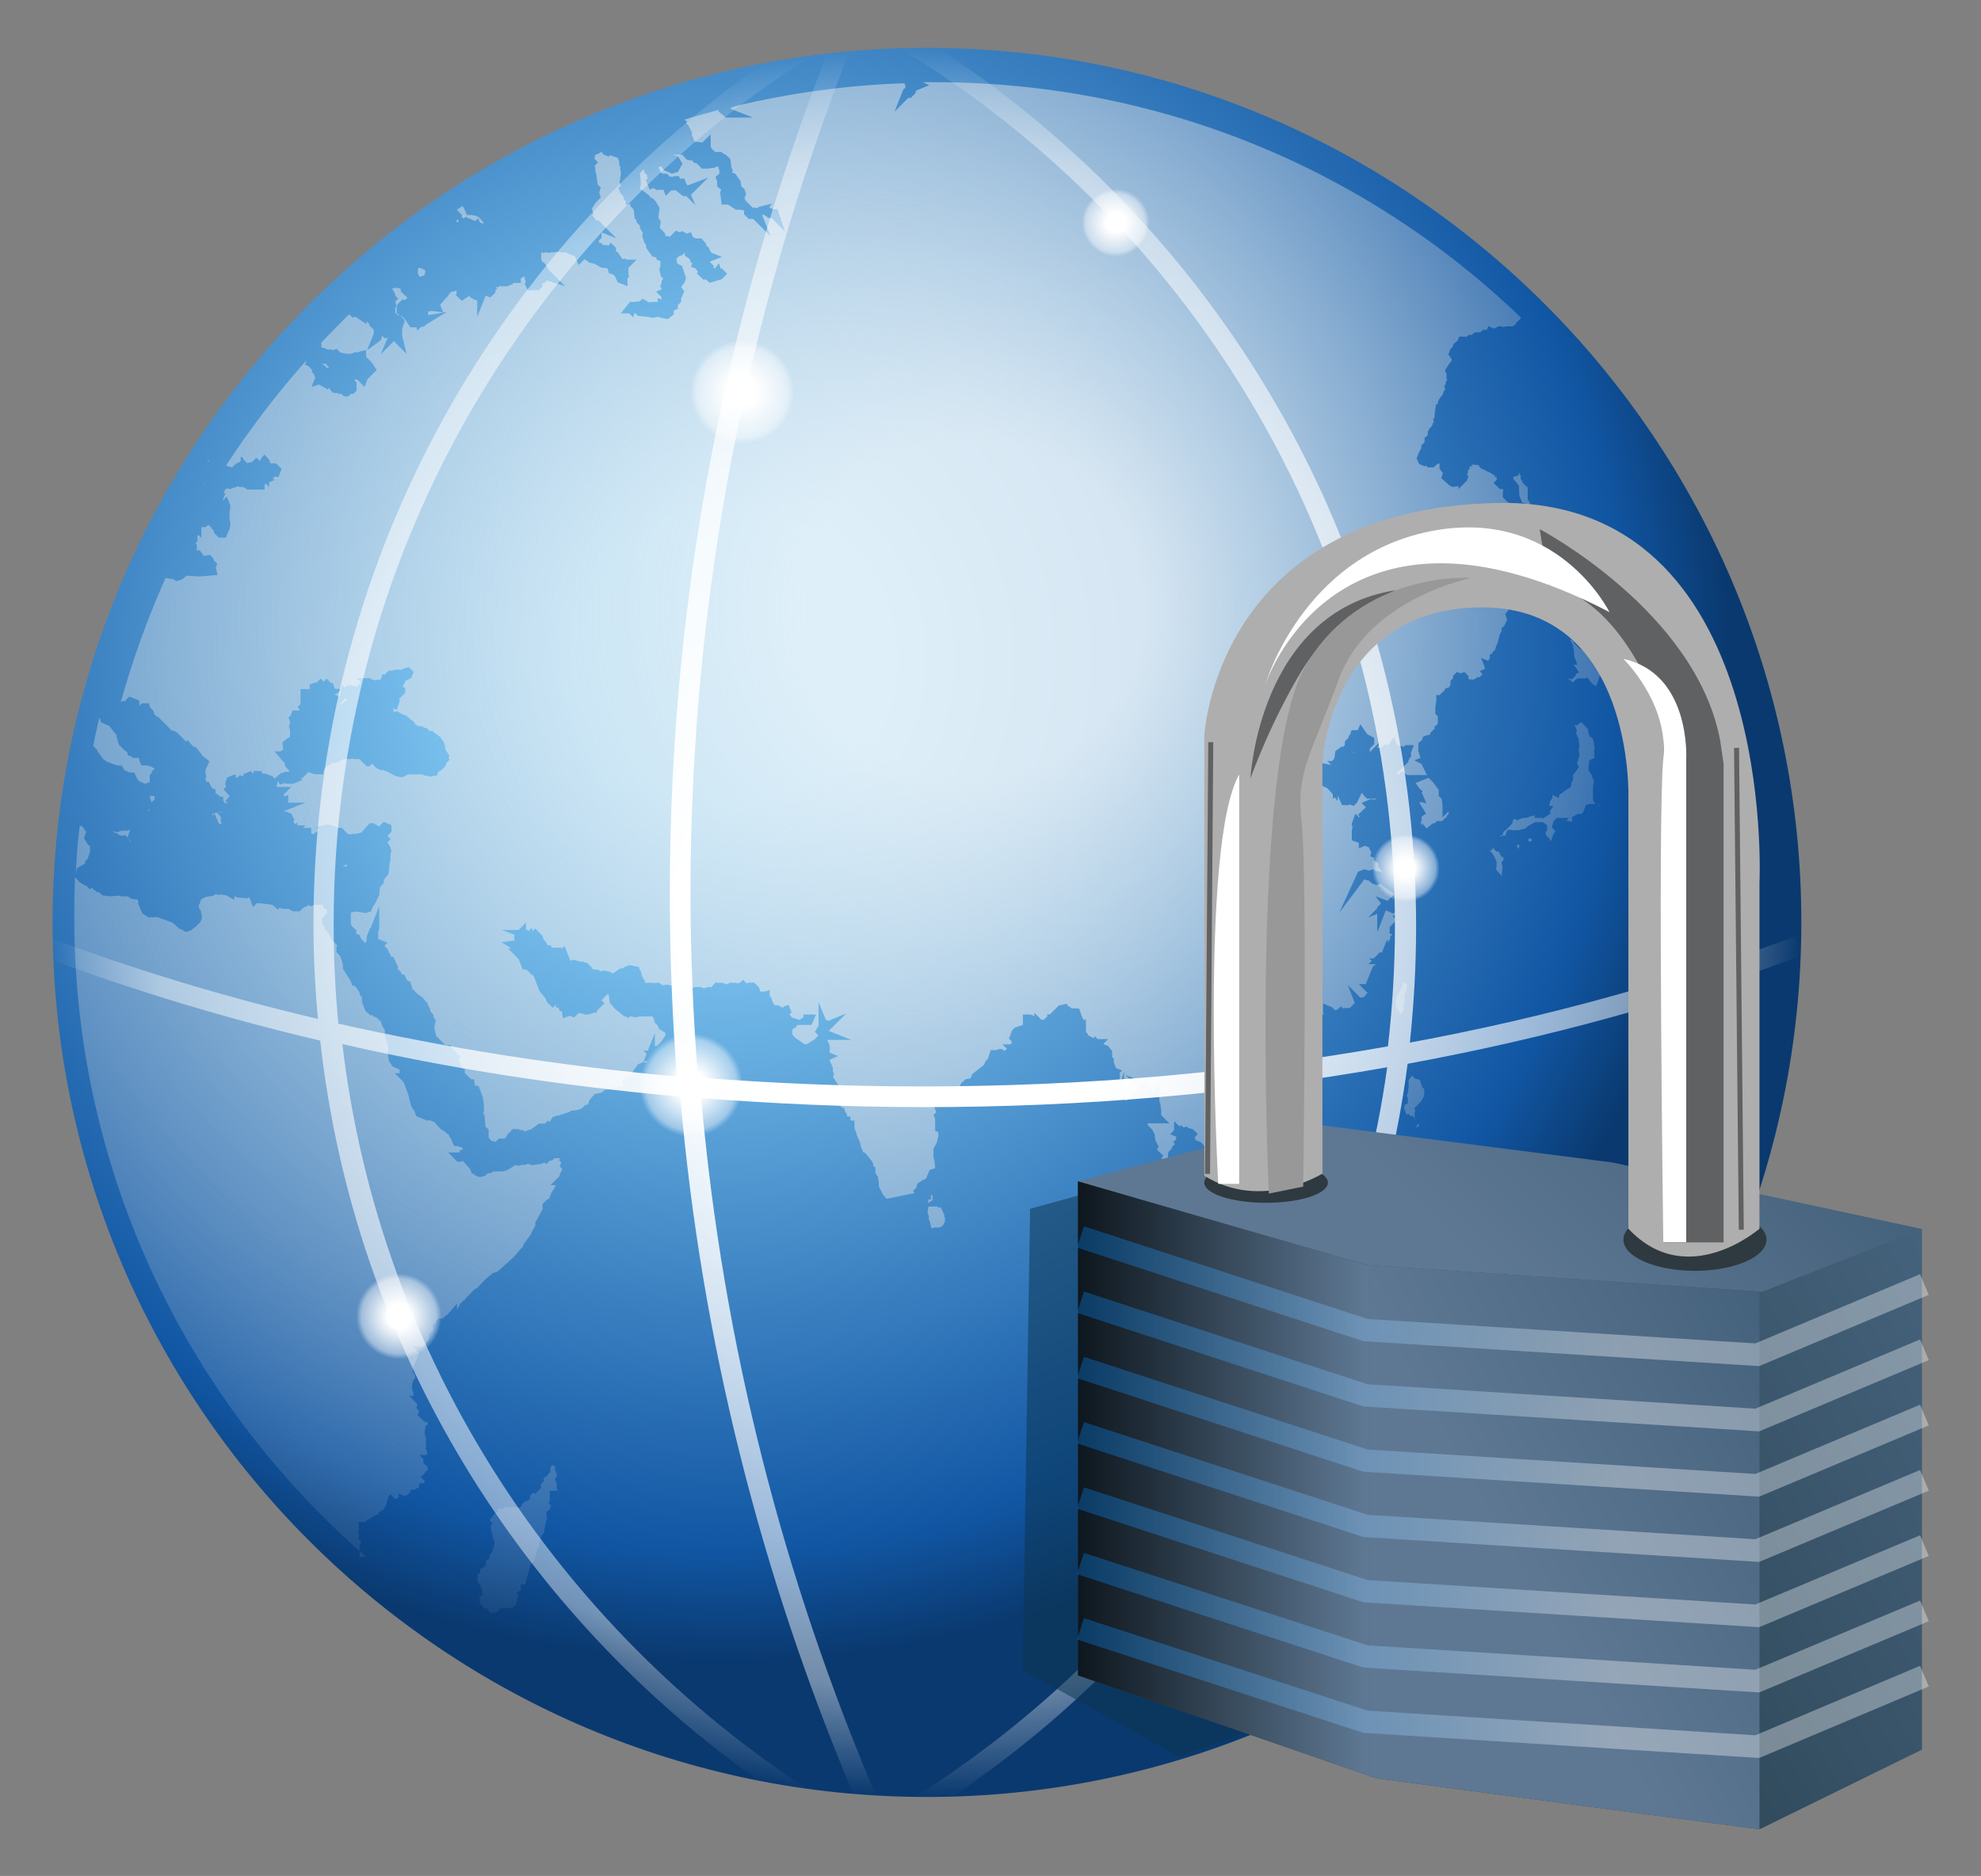<?xml version="1.0" encoding="utf-8"?>
<!-- Generator: Adobe Illustrator 21.0.0, SVG Export Plug-In . SVG Version: 6.00 Build 0)  -->
<svg version="1.1" id="图层_1" xmlns="http://www.w3.org/2000/svg" xmlns:xlink="http://www.w3.org/1999/xlink" x="0px" y="0px"
	 viewBox="0 0 795 753" style="enable-background:new 0 0 795 753;" xml:space="preserve">
<rect x="0" y="0" width="795" height="753" fill="#808080" stroke="none"/>
<style type="text/css">
	.st0{fill:url(#body_2_);}
	.st1{fill:url(#地面_2_);}
	.st2{fill:url(#光线_2_);}
	.st3{fill:url(#SVGID_1_);}
	.st4{fill:url(#SVGID_2_);}
	.st5{fill:url(#SVGID_3_);}
	.st6{fill:url(#SVGID_4_);}
	.st7{fill:url(#SVGID_5_);}
	.st8{fill:url(#SVGID_6_);}
	.st9{opacity:0.53;fill:#0C3551;enable-background:new    ;}
	.st10{fill:url(#SVGID_7_);}
	.st11{fill:url(#SVGID_8_);}
	.st12{fill:url(#SVGID_9_);}
	.st13{fill:url(#SVGID_10_);}
	.st14{fill:#2E3940;}
	.st15{fill:#AFAEAE;}
	.st16{fill:#FFFFFF;}
	.st17{fill:#606162;}
	.st18{fill:none;stroke:#606162;stroke-width:2;stroke-miterlimit:10;}
	.st19{fill:#989898;}
	.st20{opacity:0.35;fill:none;stroke:url(#SVGID_11_);stroke-width:9;stroke-miterlimit:10;enable-background:new    ;}
	.st21{opacity:0.35;fill:none;stroke:url(#SVGID_12_);stroke-width:9;stroke-miterlimit:10;enable-background:new    ;}
	.st22{opacity:0.35;fill:none;stroke:url(#SVGID_13_);stroke-width:9;stroke-miterlimit:10;enable-background:new    ;}
	.st23{opacity:0.35;fill:none;stroke:url(#SVGID_14_);stroke-width:9;stroke-miterlimit:10;enable-background:new    ;}
	.st24{opacity:0.35;fill:none;stroke:url(#SVGID_15_);stroke-width:9;stroke-miterlimit:10;enable-background:new    ;}
	.st25{opacity:0.35;fill:none;stroke:url(#SVGID_16_);stroke-width:9;stroke-miterlimit:10;enable-background:new    ;}
	.st26{opacity:0.35;fill:none;stroke:url(#SVGID_17_);stroke-width:9;stroke-miterlimit:10;enable-background:new    ;}
</style>
<g>
	<g id="地球_1_">
		
			<radialGradient id="body_2_" cx="291.449" cy="-4737.601" r="402.28" gradientTransform="matrix(1 0 0 -1 0 -4473.045)" gradientUnits="userSpaceOnUse">
			<stop  offset="0.146" style="stop-color:#91D9FF"/>
			<stop  offset="0.889" style="stop-color:#1156A3"/>
			<stop  offset="1" style="stop-color:#0A396F"/>
		</radialGradient>
		<path id="body_1_" class="st0" d="M372,721.3c-193.4,0-350.9-157.4-350.9-350.9S178.4,19.2,372,19.2s350.9,157.6,350.9,351
			S565.6,721.3,372,721.3z"/>
		
			<radialGradient id="地面_2_" cx="263.447" cy="-4716.254" r="436.356" fx="415.598" fy="-4717.459" gradientTransform="matrix(1 0 0 -1 0 -4473.045)" gradientUnits="userSpaceOnUse">
			<stop  offset="0.155" style="stop-color:#F3F5F7;stop-opacity:0.8"/>
			<stop  offset="0.738" style="stop-color:#D5D9DF;stop-opacity:0.3"/>
			<stop  offset="1" style="stop-color:#D4D8DE;stop-opacity:0"/>
		</radialGradient>
		<path id="地面_1_" class="st1" d="M197.3,647.6H197l-1.2-1.2l0,0l-0.6-1l-1,0.3v-0.1l-0.6-1l-0.7-0.7v-0.1l-0.4-0.6v-2.5l1-0.4
			v-2.7l-0.6-0.1l0.3-0.7l-1.6-1.9v-1.8l0,0v-0.3v-0.6l1.2-1.2l-0.1-1.2l1-0.3l1.3-1.3v-1.8l0.7-0.4h0.4l0.6-2.2l0.7-0.6l1-3
			l-0.1-0.6l0.1-0.4v-0.7l-0.6-1.3v-0.3l-0.7-2.8v-1.5l-0.3-0.3l1-0.6l-1.3-1.5l1.6-2.1L198,608l1.8-1.5l-0.4-0.7h0.7l1-0.6l0.4,0.7
			l1-1h3.1v-0.1l0.1,0.1l0.3-0.4l0.6,0.6h2.1l1.5-2.1l0,0l2.2-1l0.4-1.6v-0.1l1.3-1.3l0.6,0.7l2.4-2.4v-1.6l1.3-1.3L218,594l0.7-1.2
			v-0.1h0.6l1.6-2.1v-1.5l0.7-1V588l1.2,0.7v1.8l0.6,1v1.2l-0.7,0.7l0.7,2.2v2.1l1,1.2l-0.1,0.1l-0.4-0.6h-3.3v4.2l-0.6,0.6l1.2,1.2
			l-0.4,0.6v0.6l-1.5,1.3v2.4l0.4,0.4l-0.3,0.4l-0.3,0.7l-0.4,1.9l-0.4,2.4l-1,1.6l-0.3,1l-0.6,1.8v1.3l-0.7,1l-1.3,4.5l-1.5,1.8
			l-0.6,2.2l-0.1,0.7l-0.6,1.6l-0.7,3.1l-0.1,0.3H209v2.2l-1.9,1.2l1.2,1.2l-0.7,0.4v1.2l-0.4,1.2l-0.4,1l-0.7,0.7l-0.6,0.3l-1-0.1
			l-3.9,0.3l-0.7,1.3l-0.6,0.3H198L197.3,647.6L197.3,647.6z M146.9,624.9C72.5,560.2,29.8,467,29.8,368.3c0-5.4,0.1-10.9,0.3-16.3
			l1.6,1.9l2.5,1.6l0.3-0.1l1.6,1.6l0.7-0.7l0.3,0.3l1.8,1.5h0.6l0.4,0.1l1.2,1.2l3.4,0.4l3.1-0.3l1.2,0.3h2.4l1.6,1l2.4,0.3
			l0.3,0.6v1.2l1.6,3.7l2.4,1.6h3l0.1-0.1l0.7,0.1l3.4,1.2l1.9,0.7l1.2,0.7l1.9,1.8l3.1,1.5l1.9-0.7l1.9-1.5l1.9-1.9l0.6-1.8
			l-0.6-2.8l-0.7-1l0.1-1.5l0.3-0.3l0.4-1.3l0.6-0.6l1.5-0.7l2.8-0.4l1-0.7l1.5,0.4l0.3-0.3l1.6,0.3h0.7l3.4,1.9v-1.3h0.6l0.3,0.3
			l4.2,0.4l0.7-0.3h0.1l0.4,0.4l1.2,3.4l1.6-1.6l1.2,0.1l3.9,0.4l1.2,0.3l2.1,1.8l0.7-0.7l1.3,0.4h2.4l1.6,1h2.8l1.6-1.6l1.3-0.4
			l0.6-0.6h0.1l0.6,0.6l1.8-0.6h3.1l0.4,1.2l1,0.4l0.7,1.9l-0.3-0.3l-1.9,2.2v2.1l1,1.3v1l2.1,2.5l0.4,1.2l2.5,2.8v0.1l-0.3,0.6v1.9
			l1.6,1.8v0.6l0.4,0.4l0.3,1.5l0.3,0.7v1.8l3.1,4.8l0.6,1.8l1.3,0.4l1.5,2.1l0.4,1.5l0.7,0.7v1l0.3,0.3l-0.4,0.4l1.6,4l1.9,1.6h1
			l0.1,0.4l1.5,0.6l1.5,1.5l0.3,0.1v1l0.4,0.4v0.4l0.4,0.4v0.4l0.6,0.6l0.1,0.4l-0.1,0.1v1.9l1.2,3.7l0.3,1.5l-0.3,1.8l0.4,3
			l1.5,2.4l1.5,0.6l1.3,0.6v1.5h-1.9l3.6,3.6l1.8,4.9l1.3,5.1h0.4v0.6l0.6,0.6l0.3,0.6l0.6,1.8l3.9,1.6v-0.1l0.4,0.4l0.4-0.4
			l0.4,0.4l0.4-0.4l0.4,0.4l1.3,0.4l0.1,0.1l1.6,1.8l1.3,1.3l1,0.4l1.3,1.3h0.4l0.6,1.3l0.4,0.4l0,0l1.3,3.1h1.3l1.8,0.6l0.3,0.3
			l0.1,0.4l-0.3,0.3h-0.7l-0.4,1h-4.5l3.7,3.7h1.5l0.7-0.3l3,3.3l0.6,1.8h0.7l0.7,0.7l1.9,0.7l2.1-0.6l0.6-0.6l0.6-0.4h1l1.2-0.7
			l0,0h3l0.1-0.1l0.6,0.1l1.9-0.6l3-1.9l0.3-0.1l1,0.4l1.3-0.4h1.2l1.3-0.4h0.6l0.4,0.4h1.2l3.1-0.4l1.3-0.6h0.1l0.7,0.7l1.3-1.3
			l1.3-0.4l0.7-0.7h2.4l-0.7,0.7l1,1l-0.6,1.6l1,1v0.1l-1.2,2.5h0.4l-3.9,3.9h1.9v0.6l-1.5,2.4l-1,2.4l-0.3,0.3h-0.4l-1.9,1.9v1.5
			l0.1,0.4l-3,5.5v1.3l-1.6,2.8v0.4l-3.1,4.2l-0.3,1l-1,1l-2.5,3l-5.1,4.6l-1.9,1.6l-1.6,0.4l-1.5,1.3l-1.6,1.3l-3.1,3.4l-1,0.4
			l-3,3.1l-0.6,0.6l-0.3,0.6L186,522l-1.5,1.5l-0.4,1.2l-0.7,1v-2.4l-4,4.6h-0.3l-1.3,1.3l-0.4,0.1l-1.2-0.1h-0.1l-1.3,1.3v0.4l-1,1
			v2.1l-1.6,1.6v1.3l-0.7,1.3l-1.3,2.2l-0.1,0.1h-4.5l2.5,2.5l0,0l-1.2,3.6l-1.2,2.1v2.2l0.7,0.6l0.3,1.6l-0.7,0.7l-0.6,1.6v2.8
			l0.7,0.7l-0.4,0.4l0.4,1h-1.9l3,3l0.3,0.7l-0.4,1.2l1,1l0.1,0.3l-0.6,1.5l2.5,2.5l1.3,0.4l0.3,0.3v0.4l0,0l-1.2,1.2l0.4,0.4
			l-0.4,0.4v1.6l-0.1,0.1l0.6,2.5v0.1l-0.1,0.1v2.5l0.3,0.3l-0.4,0.4l0.6,1.8l-0.1,1h-3l1.6,1.6v1.6l1.3,1.3h0.3l0.1,0.4l0.1,1
			l-1.3,1.3l0.1,0.1l-1.6,1.6l1.6,1.6l-0.3,0.4v0.4l-0.1,0.1h-1.9v1.6l-2.1,1h-1.2l-0.6,1.5l-1.8,1l-2.5-1v1.6l-0.3,0.1l-1,0.6
			l-2.2-2.2v1.2l-0.3-1l-1.6,5.1l-0.3,0.3l-0.3,0.7l-2.1,1.2v0.6l-0.3,0.3H151l-4.2,2.5l0.1,0.4h-0.4l-0.1,0.1l-0.3-0.1h-2.2v2.8
			l0.3,0.3l-0.6,0.7l0.6,1.5l-0.4,1.3l1.2,1.6l-0.7,0.7v5.1L146.9,624.9L146.9,624.9z M492.4,550.7h-1.8l-3-3h-1.2V547l-2.8-1.5
			l-1.5-1.9l-0.4-0.1v-1l-1.5-0.7v-1l-2.1-0.3l-0.3-1l-1.9-2.2l-1.3-0.7l-0.3-0.4l0.4-1.6l-2.1-3.3l-0.4-2.5l-1.2-1.2l-0.4-1.2v-1.6
			l-2.4-1.5l-0.7-0.1v-0.3l-1-2.8v-0.3l-0.3-1.8l-0.3-0.1v-2.1h-1.8l-0.3-0.1l-1.3-2.1h-1.2l-0.1-0.6l-0.1-0.1v-2.8h-1.6l-1-0.6
			l-1.5-2.8l-3-2.1l-0.6,0.4l-1.3-1.8h-0.6l-1.6-2.1l-1-0.3l-0.7-1.5V499h0.1l2.1,1.8l1.8,0.6l1.6-0.4h0.3l0.6,0.6l1.8-0.6h0.1h0.1
			l0.7,1.6h0.3l0.3,1.3l0.7,0.1v0.3v2.5h2.4l1.3,1.3h1.2l1.8,1.5l1,1.3h0.7v1.3l2.2,3.7h-1l5.7,2.2v0.3l2.1,1.5l0.7-0.4l1.3,1.3v1.3
			l2.2,2.5l0.4-0.1l-2.2,2.2h4.9l-5.4,7.2l6.3-3.7v0.3l2.4,2.4h1.2v1.3l1.6-0.6v0.1l0.1,0.6l-0.1,0.6l1.8,0.4l-1.3,0.3l0.6,0.7v1.8
			l2.8,1l0.7-0.3l0,0l0.6,0.6l0.6,0.7l0.7,0.7l-0.3,0.1l-0.4,3.6l0.3,0.3l-0.7,1.6l0.6,1.6l-0.4,2.1l-2.2-0.4l-0.4,1.5L492.4,550.7z
			 M564,549.2l0.7-1V547l0.4-0.4h0.4v0.3l-0.1,0.7l-0.7,0.7v1.9h-0.6l-0.1,0.1L564,549.2L564,549.2z M574.8,544l-2.1-1l-0.6-0.6
			l0.6-0.4v-2.4l-1-1.6l-1.5-1.5l-2.8,1l-0.4,0.7l-1.5,1v1.8l0.6,1.2l0.3,0.6l-1.3,2.8l-1-1.9v-2.4h-3v-0.1h0.1V540v-0.1l1.6-0.7
			v-1.6l0.4-0.4V536l0.3-0.4l-0.1-1.6l0.7-1.2l-0.4-1.2l0.4-0.1l0.6-1l0.1-0.1v0.1l1.3,1.8l1.6,1.6l1,0.3l1.8,0.6v1.3l1.3,1l0.4,1
			l1.2,1.2l0.6,1.8l-1.2,1.6h1l0.7,2.5l0.6,0.1v0.6h0.6v0.1l-1,0.1l-0.4,0.4v-2.4L574.8,544L574.8,544z M541.1,542.8l-1.5-1.9h-0.4
			l-0.3-1l-1.3,0.4l-1.6-2.2l-0.4,1l-1.2,0.1l-0.4-0.6h-2.8l-0.3,1.2l-1,0.3l-0.6-0.4l-1,0.6v-1.6l-1.5-3.1l-1.6,2.4l-0.3-0.1
			l-1.3,0.7h-0.1l-0.4-0.4h-0.7l-0.4-1.6l-1.3,1v-3.1l-0.4-0.3l0.4-0.6v-2.2l-1-1l-1-1.3h0.1l8.5-8.5l-10,4.9H517l-1.3-1.3L515,523
			v-1l0.1-1v-1l0.4-0.6l1.2-1.9l0.7,1.2h2.1l1.8,1l4.2,0.7v-2.1l0.6-1.5v-1.2l1,0.4v-1.2l5.4,2.8l-3.4-5.2l3-0.7l1.8-1.2l1.3-1.9
			l0.1-0.4l1.3-1.5l2.2-2.2v-1.2l0.1-0.3l1.5-0.3v5.8l3.1-6l0.4-0.1l0.1-0.1l1-0.1l0.6-1.8l0,0l2.8-2.8v-1.3l0.4-1.2h0.7l0.1-0.7
			h0.6l0.6-0.4l1.2,1.8v2.2h1.3l0.3,0.1l1.3,1.6v2.8l-3-2.4v3h-0.6v1.3l-3.1,1.5l2.2,0.7l-0.3,0.3l1,1.9l-1.2,1.6l1.8,1.2l0.1,1
			l1.3,1.3l-3,2.1l1.9,1l0.7,3.6l-1.3,1.8l-0.6,0.1v2.5l-0.6,0.6v1.6l-1.5,1.2l0.1,0.7h-6l4.2,2.8l-0.6,0.6h-4l2.1,2.1l-5.1,5.1
			l4.8-1.9v3.4l-0.7,1.5l-1,0.6h-1l-1,0.3L541.1,542.8L541.1,542.8L541.1,542.8z M597.6,542L597.6,542v-0.3h0.6l0.3,0.1l0,0h-1
			L597.6,542L597.6,542z M572.5,532.3l0.4-1.3l0.3-0.3l0.7,0.6l1.3-0.3h0.7l0.7-0.4l-0.1,0.1l-0.7,0.6l-2.1,0.6l-0.4,0.4
			L572.5,532.3L572.5,532.3z M570.4,521.6l-0.3-0.1l1.3-1.3l0.6,1l0.3,0.1l-1.2,0.3H570.4z M484.1,517.8l-0.7-0.3l-1.5-0.3l-1-1
			l1.6-1.2h-2.8l-0.6-0.6l-1.6,0.6l-2.5-3.1l0.4-0.4l-1.2-2.5l-1.3-0.4l-0.7-1l-0.7-0.6l0.6-0.6l-1.6-1.6l0.1-0.1l0.6-2.5l-0.6-1.5
			l-0.3-1l-0.4-4l-1.3-2.1L468,493l-1.2-0.6v-2.1h-1l-0.3-0.6l-0.7-0.3l-1.8-2.1h-0.4l-0.3-1.3l-0.7-0.3V485l-0.4-0.4v-2.2l-1.9,0.7
			V483l0.1-0.1v-4.2h-0.6l0.4-0.4l-0.4-0.4l0,0l0,0l-0.1-0.1l0.7-2.1l0.3,1v0.6l0.7,1l-0.4,1.2l1.8,1.8l3.1-0.6v0.6l1.3,1.3l0.4,1
			h0.6l0,0v1.3l0.4,0.4l-1.9,0.7v3.3l2.5,0.7l3.1,3.1l1.2-1.2h1.5l0,0l0.1,0.4l0.6,1.8l0.6,0.3v1h3.1l0.1,0.1l3.4,3.4l0.7,1.3
			l0.1,0.6l-0.3,0.3v2.8l-0.4,0.4v2.4l0.4,0.4v1.2l-1.9,1.2l3,3l0,0l0.4,1.3l0.6,0.6v0.4l0.6,0.6l0.6,1.3v1l-1.5-1.5v2.2l-0.3,0.3
			L484.1,517.8z M472.3,514.8l0.3-1.3h0.1l1-1l0.1,2.2L472.3,514.8L472.3,514.8z M469.7,514.8l0.4-0.7l0.7,0.7H469.7z M556.8,498.3
			L556.8,498.3L556.8,498.3L556.8,498.3z M588.6,492.7h-1.3l0,0l-0.3-1v-0.3l3,1.9l-0.1,0.1L588.6,492.7z M373.8,493l-0.6-2.5
			l-0.6-1.6l0.3-0.4l-0.6-1.6v-1l0.3-1.6h3.7v0.4h1.3l0.1,0.3l1.2,2.5h0.1l-0.1,0.7l0.3,0.3v1.8v0.1l-0.7,1.3l-0.7,0.7l-0.7,0.3
			h-2.2l-0.6,0.3H373.8z M587.1,487.2l-0.4-0.6l-1.2-1.3l1.5-0.6v-0.1l3-1.5v-0.6l0.4,0.4l1.2-1.6l1.5,1.2v-3.4l0.7,0.7l-0.4,1.2
			l0.7,2.4h0.1v3l-2.4,0.4l-1.5,3l-0.4,2.1l1,0.6l-0.4,0.4L587.1,487.2z M595.8,487.2L595.8,487.2L595.8,487.2L595.8,487.2
			L595.8,487.2z M581.5,483h0.4l-0.3,0.4L581.5,483z M372.6,481.5h1v-1.8h0.6v0.1v1.8h0.3l-2.1,1.3L372.6,481.5L372.6,481.5z
			 M355.9,481.2l-0.7-0.6l-1-1.3l-1.5-3.1v-1.6l-0.4-2.2l-1-1.6v-2.4h-0.7v-0.1l-0.4-1.8l-1.5-1.9l-1.6-1.9h-0.4l-0.4-0.4l-0.4-1.3
			l-0.3-0.3l-0.3-1.5l-0.4-1.2l-1-2.2l-0.3-1.2l-0.7-1.8v-3h-1.3l-0.3-0.3v-1.3h-1.2l-0.3-0.6V447l-0.6-0.6l-0.4-1.6l-1.2-0.4
			l-0.6-1.3v-2.8l-1.8-3.9V436h1.5l-2.5-3.9l0.6-0.6l-0.6-1.8v-1.2l-1.3-3v-0.1l3.4-1.5l-3.6-1.5l0.3-0.6V420l-0.6-1.8l-0.3-0.3
			l-0.1-0.4h0.1l0.1-0.1h9.4l-9-3.6l7-7l-7.3,3l-0.4-0.4l-0.4,0.1l-3-7.2v9.4l-1.5,2.5l1.3,1.3v0.3l-1.2,1.2v0.1l-0.7,0.4l-2.5,1.6
			l-0.4,0.1l-0.7-0.1l-3.6-2.5l-1.2-1.3v-1.5h-0.1v-0.4l0.7-0.7h0.4l1-1.3h5.7l1.8-4.2h-5.1v1.2l-1.6,1l-3-1l-1-1.3l0.3-0.3l0.6-0.3
			l-1.2-3.1l-1.5,0.4l-1,0.7l-1.6-1h-1.6l-0.3-0.7v-0.1l-0.1-0.1l0,0l0,0l-0.4-0.4l-0.4-1.6l-0.7-0.7v-2.5l-2.2,0.7V398h-1.6
			l-0.6-1.8l-1.8-1.8h-2.2l-0.7,0.3l-0.3-0.1l-1.3-1.3l-1.2,1.2h-0.4l-0.6,0.3l-0.6-0.3h-2.8l-0.7,0.7l-0.3-0.3h-1l-0.4-0.4H288
			l-0.6-0.3l-1.6,1.6v0.4h-1.9l-1,0.4h-1.2v-0.4h-3.1l-0.6,0.6l-0.1,0.1l-1-0.3l-0.3-0.1l-0.4-1.5h-2.5l-0.3,0.6l-0.7-0.3l-0.4,0.4
			l-0.3-0.1h-2.7l-1.3-0.4l-2.2,0.3l-1.2-1H263l-0.3,0.3l-0.3-0.3h-3.6v-0.7l-1.2-2.1l-0.4-1.8l-0.7-1.2v-0.6h-0.4l0,0l-3.4-0.7
			l-1.8,0.6l-1,0.7h-1l-2.2,1.5l-0.7,0.6l-1.2-0.7l-2.4-0.6l-1.3,0.4l-1.2-0.7h-1.3l-1.3-0.4l0.3-0.3l-2.1-2.1h-1l-0.4-0.4h-1.5
			l-0.1-0.1l-2.1-0.6l-1.5,0.3l-1-2.5l-1.3-3.4l-1,1l-0.3-0.3h-3.9l-0.4-1h-1.3l-0.3-0.7l-1.5-2.1v-0.7l-1.5-1.6l-1.6-1.6l-1,1
			l-0.4-1.3l-1.3,1.3l-0.4-0.4h-0.6v-3l-3,3h-6.7l5.1,1.9l-0.1,0.4v1.2l0.1,0.7l-5.2,0.7l3.9,2.5h-1.3l3.6,3.6v0.1l0.6,0.6l0.3,0.6
			l1.3,3.4l1.8,0.4l0,0l1.9,1.9h0.3l0.6,0.7l2.2,5.8l2.5,3l0.4,1.3l2.4,2.4l1.3-1.3v1.2h1l0.6,1.5h0.7l0.1,0.1l0.4,2.8l2.5-1h0.4
			l1.6,0.6l1.9-1.8l1.3,0.3l0.4-0.1l0.4,0.4h1.9l1.8-0.6l0.1-0.1h1.3v-0.7l3.1-3.1l-1.2-1.2l2.5-2.5l0.4,0.4l0.4,3.1l1.9,2.2
			l0.4,0.4l3,2.5l2.2,1l0.6-0.6h0.1l2.5,0.4l1.2-0.4h5.2l0.6,1l0.4,1.5l1.2,1.2l0.4,1.2l2.4,1.6l0.3,0.1L267,415v0.4l-0.1,0.4
			l-1.6,2.4l-1.2,1.2l-0.3,0.6l-0.4-0.4l-0.6,0.6v-5.5l-2.8,7h-1.8l1.3,1.3l-1.2,3h1.3l0.1,0.4l-1,0.1l-0.3-0.3l-2.4,1l-2.2,3.1v1
			l-1.6,0.6h-0.7l-1.8,1.8v2.4l-0.1,0.1l-0.6-0.3l-1.3,0.4h-1.2l-1.6,1h-1.6l-0.1,0.4l-0.4-0.4l-1.3,1.3l-0.6,0.1l-2.2,0.4l-2.1,2.4
			l-0.7,1.9l-1,0.1l-1.3,1.3l-1.5,0.7l-3.1,0.4l-0.4,0.4l-4.6,1.5h-0.4l-1.8,0.6l-1.2,1.9l-0.1,0.1l-0.6-0.6l-1.2,1.2l0,0h-2.4
			l-2.8,2.1v0.1l-1.2,0.3l-1.8,0.7l0,0l-0.6-0.6h-1.3l-0.4-0.4h-2.4l-2.1,2.1l-0.1,0.4l-1,1.3h-2.4l-1.3,1.3h-0.1l-1.6-0.4l-0.1,0.1
			l-0.1-0.4l-1-1l0.1-0.1v-3.1l-1.3-1.2l-0.3-4.5l-0.7-1v-0.1h0.4v-3l-0.4-3l-0.4-1.2l-1.3-3.4l-1.5-0.3l-0.4-2.5H189l-2.5-2.5v-1.6
			l-1.3-0.4l-1-3.4l0.6-1.6l-1.5-0.6v-0.6l-2.1-1.8l-0.4-1.2H179l-0.4-0.1l-3.6-3.6l-0.3-1.5l-0.4-1.8v-0.1l0.6-3l-0.7-0.7l-0.4-1.6
			l-1-1l-0.4-1.6l-0.4-0.4l-0.6-1.8H171l-0.1-0.3l-1.3-1.6l-1.8-1.2l-2.1-2.1l-0.4,0.4l-0.1-0.1l0.4-0.4l-1-3l-1.2-0.4l-1-2.2
			l-1.3-0.4l-0.4-1.3l-1-0.4v-0.1V388l-1.8-3.9h-0.7l-0.3-0.3l-0.4-1l-0.4-0.4l-0.3-1l-1.5-1.8l1.2-1.2l-3.7-1.5v-3.1l0.4-1v-9.1
			l-3.4,8.7l-0.4,0.4l-1.3,3.3v1.2l-0.4,1.3l-1.8-1.8l-0.6-1.5l-1.3-0.4l0,0v-1.5l-1.8-1.6v-0.3l-0.4-0.4v-4.8l2.5-0.4l3.4,0.6
			l2.2-0.7l0.6-1.6l1.2-1.8l1.5-3.1l0.3-3.3l1.5-1.5v-1.3l1.9-2.4l0.4-3.9l0.4-1.9v-2.1l0.4-1.3l-0.6-1.9l-1-1.6l0,0l1.3-1.3
			l-1.3-1.3l1.6-1.6v-2.7l-3.1-1.3l-1.9,1.9l-0.1-0.1l-2.1-1.2h-1.6l-3,3.4l-0.1,0.3h-0.3l-1.3,0.4l-3.7,0.3l-0.6-0.4l-2.1-2.2h-1.5
			l-2.4-1l-2.1-0.4l-4,1l0.6,1.8l0,0l-0.3-0.1l-0.6,0.6h-0.4l-0.6,0.6h-0.3l-0.7-0.3v-2.2h-3.3l1-1h-3.3v-1.2l-0.7,0.7l-1-1l0.6-0.6
			l-1.2-2.5l-2.2-1l-0.6,0.3l-0.1-0.1l0.1-0.4l8.4-3.3h-6.9v-3.1l-1.6,0.6l-0.3-0.7l3.1-3.1h-5.2l-0.3,0.1l-0.3-0.3l0,0v-0.3
			l-0.1-0.1l0.7-1.8l0.6,1.5l1.9-0.7l0.6,0.3h3l3.6-1.5l-0.7-0.7h0.6l2.5-2.5l-0.4-0.1l0,0l0,0l2.8,1h3.6v-1.3l0.1-0.1l0.4-1l1-1
			l1.3-0.4l0.3-0.7l0.7-0.1h1.2l2.5-1.2l0.6-0.3h2.8l0.6-0.3l0.6,0.3h2.2h0.1l3.1,3.1l0.4-0.4l0.4,0.4l1.3-1.3l0.1,0.3l1.5,1.5
			l2.2,1l0.4-0.4l1,0.6l1.2,0.4l2.8,1.6l0.1-0.1l0.1,0.1l2.5,0.6l2.4-1.2h1.6l0.3-0.1l0.1,0.1h4l0.3,0.3l3.3,0.6l0.4-0.4h1.6
			l0.6-1.6l1.3-0.7l1.5-1.5l0.4-1.3l1.3-1.3l-0.4-1l0.4-0.6l-1.6-2.4l-0.3-1.8l-0.4-1.3l-1.5-2.2l-0.4-0.1l0,0l-3-2.4l-0.4,0.4
			l-0.3-0.1l-1.3-1.3h-0.7l-0.4-0.1l-0.6-0.6H168l-0.4-0.1l-0.4-0.4l-0.6-0.3l-0.3-0.7l-3.4-2.8l-1.3-0.4l-2.2-1.3l-1.5,0.3v-1
			l-0.4-0.4l0.1-0.1l1.6,0.6l1.3-3.9l-0.4-0.4l2.5-2.5V276l-1-0.3l1.2-2.5l2.2-1l1-2.5l-1.9-1.9l-2.5,0.7l-0.4,0.4l-0.3-0.1h-2.4
			l-1,0.4H156l-1.2,1.2l-0.1,0.3h-1.2l-0.6,1.8l-0.3,0.3h-1.2l-0.7,0.3l-1.3-0.4l-0.4,0.1l-0.3-0.6h-5.5l1.6,1.6l-0.1,0.1l-1,1.3
			l-1,0.3l-0.1,0.1l0,0l-1.8-0.6l-0.4,0.4l-1-0.4l-1,1l-1-1l-0.6,1.8l-1.2-0.4l-0.7,0.3l0.1-0.1l-0.7-0.3l-0.7-2.2l-0.6,0.1h-0.1
			l-1.8-1.8l-1.2,1.2l-1.2-1.2l-1.6,1.6h-0.6l-2.2,0.7v1.8l-0.1,0.1h-3.6l0,0l0,0l0,0l0,0v6l0,0l-1.2,1.2l1,1l-0.3,0.3l-0.3,0.1
			h-2.4l-0.6,1.8l-1,1l0.6,1.8v0.6l-0.4,1.3l0.4,1.3v2.4l-0.1,0.7h-0.6l-2.4,1.9l0.4,2.8l-0.1,0.1l-1,0.7h-2.4l3.3,3.9l0.7,0.7
			l0.4,1.6l1.6,1.6l0,0l-0.4,0.4h-1.3l-1.6,0.6l0.1-0.3l-2.8,2.4l-1.2-1.3l-0.4,0.4l-0.1-0.4l-2.2-0.7h-1l-0.4-1h-3.1v1.2l-1.2-1.2
			l-2.8,1.2l-0.3,1l-1.2-0.6l-1.3,1.3l-0.6-1.6l-3.3,1.3l-0.7,2.2l0.3,1.5l-1,1l2.5,2.8l-1.9,2.1l1.2,0.4l-0.6,0.3l-0.1-0.1
			l-0.1,0.1l-0.4,0.1l-0.7-1.2v-1.5h-1.3l-0.6-0.7l-1.2-0.7v-1.5l-1.5-0.6l-1.2-2.5h-1l-0.4-1.2v0.3l0.4-1.3l-0.4-1.8l0.3-1.5
			L83,308l1-2.4l-2.2-1.9l-0.6-0.3l-0.3-0.6l-2.2-2.8l-1.2-0.4l-0.1-0.1l-2.1-2.4l-0.6,0.6l-3.9-3.9l-1.5-0.6h-0.4l-5.5-5.5H63
			l-0.4-0.4l-0.7-0.7l-0.4-1.3l-1.2-1.2l-0.6-1.8h-2.8l-1,1v-2.1l-4-1.6l-1.8,1.8h-1l-0.7,0.7c4.8-17.2,10.8-33.9,18.1-50.2v0.1
			l3.4,0.6l0.7,0.7l2.4-0.7l1.9-1.5l5.2,0.3l7.2-0.6l-0.7-3l0.6-1.5l-1.3-1.3l-0.4-1l-1.3-1.3l-2.2,0.4l-0.3-0.1l-1.6-2.2l-1,0.3
			l-0.1-0.3v-2.2l-0.4-0.4l-0.1-0.4l0.7-0.3v-2.4l0.4-0.4l1.2,1.2v-4.2l0.4-0.1h1.3l0.6-0.6l0.7-0.3l1.8,2.1L86,214l1.8,1.8h2.8
			l1.5-3.4l0.4-2.1l-0.4-2.4V206l0.4-3l-1.5-3.7l-1.8,1.8l1.3-3.1h-0.7l0.6-1.6l1.2-0.4l0.4,0.4l1.9-0.7l0.1,0.1l1.5-0.6l0.6,0.3
			h1.6l1.6,1h6.9v-1.8l0.3-0.7l0,0l1.5,1.5v-1.9l2.4-1l-1-0.4l0.7-0.7l0.1-0.3l1.5,0.4l1.3-3.4l-2.2-2.2h-2.2l-0.3-0.6h-0.1v-0.6
			l-2.1-2.4l-1.2,1.5c0,0-0.1,0.1-0.3,0.4l0,0h0.3l-0.7,0.7l-1.3-1.3l-1.9,1.9l-0.3-0.1l-1.5,0.4l-1.5-1.5l-0.4-1l-0.1,0.4l-0.6-0.6
			v1.8l-1.2,1l-0.3-0.3l-1.9,1.9h-0.3l-2.2-0.7c9.6-14.8,20.6-29.1,32.3-42.3l-0.6,1.8l1.5,0.6v0.1l1.3,1.3v1l1,1v0.6l0.3,0.6
			l-1.5,3.7l3.1-1v0.1l3.4,1.9l0.6-0.6l0.3,0.1v0.6l1.3,1.3h1.6l0.4,0.4h1.3l1,1h1.8l1-1h1l1.3-1.3v-3.4l-0.6-0.3v-1l1,0.4l2.8,2.8
			l1.2-3.1l1.3-1.3l0,0l0,0l2.4-2.4l-2.1-3.1l-2.1-2.1l-0.1-0.6v-2.2l-2.5,0.6l-0.7,0.3h-1.6l-0.4,0.4l-1.5,0.3l-2.4-0.3l-1.2-0.3
			l-1.5-1.5l-1.5,0.6l-0.6-0.3h-1.6l-0.1-0.1l-1.9-0.7l-0.4,0.1v-1.8l-0.4,0.1c3.7-3.9,7.5-7.8,11.5-11.7h0.1l1.3,1.3l1-0.4l4.6,3
			v-1.2l0,0l0.3,0.3l0.6,0.6l0.4,1l1.6,1.6v1.2l-0.3,1l-2.4,6l5.5-4l0.6-1.8l1,1l1.2-0.3l-2.8,6.7l5.4-5.4l0.1,0.4l4.9,4.9l-1.8-7.3
			l-0.1-0.3l0.1-0.1v-2.5l0.6-1.8l-0.1-0.1l0.6-0.6l-0.4-0.4l0.4-0.4l-2.4-2.4l-1.6-0.6l0,0l0.1-0.3v-1.8l0.6-0.6l-0.6-1.8l0,0
			l1.2-1.2l-1.2-1.2V118l-1.3-2.2h0.1l1.5-0.3l1.8,0.3l0.1,0.1v1l1.8,1.8l0.6,0.3l0.1,0.6l0.1,0.3h-0.3l-0.4,0.4h-1.3l-2.1,2.1
			l0.3,0.3l-0.4,0.4v3.1l1.8,0.6l1.5,1.3l2.2,3.3h2.4l0.4,1.3l1.6-1.6h1l0.7-0.7l8.5-5.2l-7.5,1.3l0,0V125l1.2-0.1l0.1-0.1l4.8,0.6
			l-1.3-3.1h0.1l2.1-2.5l0.4-0.3l1.8-2.4l0.3,0.1l1.9-0.6v1.5l-0.3,0.3l2.4,2.4l3.1-2.1l0.3,0.7l2.5,1.2l0.3-0.3v6.9l3.4-8.5
			l1.9,0.7l2.2-2.2l-0.4-0.4l1-1l-0.7-0.3l0.4-0.4l0,0l0.4,0.4l0.7-0.7l0.3,0.1h3l2.2-1v-0.3h3.1v-1.8l0.3-0.3l1-0.4l0.1-0.1
			l0.4,0.1l-0.4,0.4l0.6,1.5l-0.4,1l1.2,2.5h4.5l1.3-1.3v-1.5h0.1l0.7,0.3l-0.4-0.4l1.2-0.4l0.1-0.7l7.5,2.4l-6.4-6.4l-0.3-0.1v-0.3
			l-1.8-2.8h-0.7l-0.1-0.7l-0.3-0.3l0,0v-2.4l-0.1-0.3l0.4-0.3l0.6,0.3l1-0.4l0.7,0.3l3.7-0.4l3.9,0.3l1.2,0.7l2.1,0.7l1.5,3.6
			l2.4-2.4l0.7,0.7h0.6l0.3,0.7l2.2,0.4l2.8,1.6l2.4,0.3l0.3,0.3l0.4,1.6l1.8,0.6l0.6,0.6l1.2,2.5l3.9,1.6v-3.1v-0.1l0.7-0.7l-0.4-1
			l0.1-0.1v-2.4l3.3-3.3h-4.2l-0.4-0.4h-0.4l-0.6,0.3l-2.1-3h-0.6l0,0v-1.6l-2.1-2.1l-1,1.3l-0.3-0.3h-1.5l-0.6-0.3v-0.3l-1.2-0.4
			l-0.3-0.7l1.2-1.2v-2.2l6,2.4l-7.2-7.2h-1l-0.6-1l-1-1l0.6-0.6l-0.7-2.1l1.5-2.4l2.1-2.1l-0.6-1.8v-0.4l0.6-1.8l-1.3-1.3v-0.6
			l-0.6-3.7l-0.3-1v-1.5l-0.3-0.3l0.1-0.4l1.3-1.3l-1.5-1.5l0.3-1.2v-0.3c1-0.3,1.8-0.7,2.5-1.2l0.4,0.3l0.3,0.6l2.2,1l0.6-0.6l0,0
			l3,1h0.1l0.6,1.6v1.5l0.4,0.4v1.3l0.3,1.2l-0.4,2.8l0.1,0.4l-0.4,0.4l0.6,1.5v0.1l-1,1l1,2.2l1,1l0.4,1.6l0.6,0.3v1.8l1.8-0.6
			l0.1,1l1.2,1.2l0.1,0.4l0.4,3.3l0.7,0.7l0.1,0.9l1.3,1.3v1l1.2,1.9l-0.3,1.2l0.7,2.2h0.1l-0.1,0.4l0.7,0.7l0.3,1.6l2.4,3.4
			l1.5,0.3l0.3,1l1.3,0.4l0.1,0.1v1.8l-0.4,1.5l0.6,2.8l1,1l-0.7,0.7v0.7l-0.6,1.8l0.6,0.6v0.4l-2.2,1l2.1,2.1v1l-1.5-0.6v1.6h-2.8
			l-0.3,0.3l-3-1.6l-1,1l-2.1,0.3h-1.9l-3.7,4.6h3.4l1.6,1.6l0.6-1.8l1.3,1.2l3.9,0.4l1.9,0.4l2.1-0.4h0.7l0.3,0.3l3.1,0.6l2.4-1.9
			v-1.6l1.6-0.6v-1.5l1.3-1.3v-1.3l1.3-3l-1.2-1.5l0.1-0.4l1.2-1.6l0.6-1.8l-1.6-4.8l-1.9-1l-0.1-0.3l-0.3-1.6l0.4-0.4l0.7-0.7
			l1.3-0.4l1-1v1.2l1.9,1.3l0.6,1.6h0.6l-0.6,1.6l1.9,0.7l0.3,0.6l0.7,0.7l-0.6,0.6l2.5,2.5h1.2l1.5,1.3l2.1-0.6l1.2-0.4l1.5-0.4
			l2.2-2.2l-2.2-2.2l-0.4,0.1l-0.7-2.1l-1.8,2.2l-0.1-0.4h-0.4l0.3-0.7l-1.2-1.2l-0.4-0.6l4.8-1.9l-4.2-1.6l-0.3-0.6l-0.4-0.4
			l-0.4-1.2l-1-0.7v-0.7l-1.9-2.2h-2.2l-1.3-0.6l-0.7-1.9l-1.8,0.6l-1.6-1l-1.2,0.4l-1.5-0.6l-2.1,2.1L269,95l-1.3-0.3l-0.4,0.3
			l-0.6-1.6l-1.8-1.8l-0.1-0.3l0.4-2.4l-1-1.5l0.1-0.4l0.4-3.6l-1.5-2.5l-1.6-1.6h-0.7l-0.1-0.6l-2.8-2.2l-1.2-0.6l0.4-2.1l-0.3-3.7
			l-0.3-0.3l0.1-0.1l1.6-1.8l0.4,1.5l1,1v1l0.4,0.4l-1,0.3l1.6,4l1.6-0.6l1,0.7h2.5l0.4-0.1l1,2.5l2.2-2.2h1.8l3,2.4l1.2-0.1
			l3.7,3.7l-1.8-4.2l6.9-6.9l-8.1,3.1l-0.4-0.1l-0.1-0.4l-0.3-0.3l-0.6-1.9h-1.8l-0.4-1h-2.1l-0.3,0.3l-1.3-0.1l-1.2-1.2h-1.8
			l-0.7-0.6l-0.6-1.6h-0.4l0.3-0.3l0.6-0.4h0.3l1,1.3l0.4,0.3l3,1.3l2.4-0.7l1.8-3.3l-1.9-3.1l-1.8-0.4l0.1-0.1h3.6l0.4,0.6l1.5,1.5
			l2.2,0.3l0.3,0.7l1.3,0.4l2.1,2.1h2.1l3.1-0.4l1-0.6l0.4,0.4l0,0v0.1l0.4,1.3v1.2l-1.6,1.3l0.7,1.8v2.1l1.6,1.2l-0.4,1.2l0.6,4.8
			h2.5l3.3,2.1h1.9l1.3,0.3V86l1.9,1.9h1.8l7,7l-3.3-8.2v-0.3l0.3-0.4l2.1,1.5h1.2l5.4,5.4l-3-9h-1.9l-0.7-0.3l-0.7-0.4l1.2-1.5
			l-5.2,1.3l-1,0.6l-1.2-0.4l-0.3,0.3l-0.3-0.3l-2.8-2.8V80l-0.3-0.1l-0.1-0.1l0.7-1.9l-0.7-2.1l-1.2-1l-0.3-2.1l-2.1-3l-1.2-0.4
			l-0.1-0.1l0.3-0.7l-0.6-1.5l-0.4-3.1l-1.9-1.9h-0.3l-1.6-1h-2.4l-0.6-0.7l-0.7-0.6l0,0l-0.4-1v-4.8l-3.3,3.3l-2.5-0.3H279
			l-0.4-0.3l-0.6-1.9h-0.3v-1.5l-1.6-3.1l-0.7-0.4l0.3-0.7l-1-1c4.6-1.5,9.1-2.5,13.6-3.9v0.6l3,2.5h10.9l-8.7-3.4l-0.4-0.4l1.6-0.7
			c22.4-5.4,45.4-8.5,68.4-9.3v0.7l0.3,0.3l-0.1,1l-0.7,0.3l-3.6,9.1l5.5-5.5h1l1.8-1.8l0.4-1.2h0.1l5.1-2.1l-2.5-1.2
			c1.6,0,3.3,0,4.8,0c88.1,0,171.6,33.5,235.1,94.4v0.4l-2.1,2.1l0.4,0.4h-0.7l-0.7,0.7h-3l-0.7,0.3l-1.8-0.4l-2.2,1l-2.2-1
			l-0.6,1.5h-1.6l-1,1H592l-1.3,1h-1.2l-1.3,1l-0.1-0.3h-2.5l-0.6,1.6l-1.6,1.3l-0.4,1.2l-1,1l-0.7,2.1l1.3,1.9l-0.1,0.7l-1,1.3
			l-1.6,2.4l0.6,1.5v1.8l0.3,0.7l-0.6,0.6v1l-0.6,0.6l0.4,1.6l-0.6,0.6l-0.4,1.3l-1.6,2.1l0.1,0.3l-0.3,0.1l-0.3,1.5h-0.6l-0.6,4.2
			v1.2l-0.6,0.6l0.4,1l-0.4,0.4l-0.4,1.2l-1.3,1.5v0.3l-0.4,0.4v1.6l-1.3,1v1.8l-1.3,1.3v1.2l-0.7,1l-1.2,3l1,2.2l2.2,1l0.6-0.3
			l0.7,0.7h2.4l1.3-1.3l1-0.3v2.2l1.2,1.5l0.1,0.4l-0.6,1.8l3.7,3.3l0.1-0.3l0.6,0.6l2.5-0.4v1.2l3.4-3.4l0.6-1.8l-0.6-0.6l0.4-0.7
			l-0.1-0.3l0.4-1.2l0.4,0.1v-1.2h1.3l-0.7-0.6h0.7l0.3-0.3l0.3,0.3h1.5h0.1l0.3,0.6l1,1l1.3,0.4l0.3,0.3l2.2,1l0.6,0.6h0.6l0.4,1
			h0.6l0.1,0.1l-0.1,0.4v0.6l-1.2,1.2l2.5,2.5h1.2l0.3,0.6l-0.3,0.3v2.4l1.8,1.8l0.6,0.3l0.6,1.8l0.1,0.1l-0.1,0.1l0.4,0.4l-0.6,0.6
			l0.7,0.7l-0.3,0.6l0.7,1.9l-0.3,0.3l0.6,3l0.3,0.7v1l1.3,4.2l0.3,0.1l-0.3,0.3l1,2.2l1,1v1.8l0.4,0.4l0.6,4h0.3v1.3l0.4,1v0.3
			l-1.3,1.3v1.8l-0.4,1.8l0.6,2.4l0.1,0.1l-1,1v1.5l-0.3,0.4h-4.2v1.9l-1.2,1.2l0.4,2.2l-1.2,1.2l0.7,2.5l0.1,0.1l-0.7,1l-0.3,1
			l-1.3,1.3v1.2l-0.7,1.2l-1,3.9l-0.3,0.3l-0.7,2.2l-1,0.7v0.6l-1,0.4v1.6l-0.6,0.6l0.1,0.4l-3-1.2l1.6,4.2v0.1l-2.2,1l1.2,1.2
			l-0.6,0.6l-0.6,0.6h-1l-0.6,0.6l-1.3,0.4l-0.1,0.1l-0.4-0.4l-0.4,0.4l-0.3-0.3l-0.4-0.1v-1.2l-1.6-1.6l-1.5,0.6l-1.5-0.6l-1.6,1.6
			v1l-1,1v1.6l-0.3,0.3l-0.1,0.6l-1.8,0.6l-0.3,1h-0.3l-1.6,1.6h-1.3v2.5L576,284v2.5l1,1v3.1l0,0l-1.5,1.3l0.4,0.4l-1.9,1.9v0.6
			l-0.3,0.1l-0.1,0.1H573l-1.9,0.7l-0.4,1.3l-1.5,1.3v2.1l0.1,0.3L569,301l1,3.1h0.3l-4.8,1.9h-0.3v-0.7l1.2-2.1l-0.3-0.7l1.3-3.4
			H564l-0.6,0.6h-0.3L561,299l0,0l0,0l-0.4-0.1l-1.2-3l-2.4,3.3h-0.3l-0.6-0.6l-1.9,1.6h-1.5l1.2-2.5l-4.2,4.2v-1.3l0.6-0.7l1.2-1.2
			v-2.5l-2.8-1.5l-2.8-4l-1,2.4h-2.5l-0.6,1.8l-0.4,0.4l-0.4,1l-1.3,1.3v1.5l-0.6,0.6h-0.7l-2.5,1.8l-0.4,3l-1,1h-1.8l1.5,1.5h-0.1
			l-3.7-0.7v2.4l-0.4,0.4v1l-0.4,0.4v0.4l-0.6,0.6l0.6,1.8v1.8l1.9,0.7l1.3,0.7l0.3,0.3l1.8,2.1v1.8l0.7-0.7l1.2,1.5V319l0,0v0.3
			l1.8,3.9h2.5l0.6-0.3l1.5,0.6l1.5-1.5l1-2.2l0,0l0.4-0.4v-0.7l0.7-0.3l0.3,0.7l1.5,1.5h3.7l-0.3,0.3h-1l-0.1,0.1l-0.6-0.3
			l-3.9,1.6l1.8,1.8l-0.4,0.1v0.4h-0.3l-2.5,2.5l0.7,0.7l-0.3,0.3l-1.5-1.5l-1.5,4.2l0.4,1.2l-0.3,1.3v4l2.8,1v2.2l2.5-1l1.5,0.6
			l1,2.1l-0.4,1.5l1.5,0.6v1l1.8,1.3v1.3l1.5,2.2l-3-0.6l0,0l-0.3-0.7l-2.2,0.7l-1.5-0.6l-0.1,0.1l-0.1-0.1l-2.5,1l-7.5,16.4
			l10-13.3l0,0l1.3,0.4l0.3-0.1l1.5,1.3l2.1,0.7l1.3-0.7l1.2,1.2l1.8,1.2l2.2,1.5l0.3,0.6l-0.3,0.1l-0.7,1h-0.3l-1.3,1.3v0.1
			l-4.9-1.9l2.2,3l-1.5,1.5v0.4l-3.7,3.7l3.7-1.5v7.5l3.4-8.7l0.3-0.3l0.4,0.4l2.4,1l0.6-0.6v1.3l-1,0.3l1,1v1.3l-2.1,2.1v2.8h1
			l0.1,0.1l-1,1l0.3,0.3l-0.7,1.3h-0.1l-0.1,0.6l-0.1,0.1l-0.4-1.2l-2.1,5.2h-1l0,0l0,0h-0.1l-0.1,0.3l-2.1,2.1h-1.8l1,1l-1.3,1.3
			h2.5l0.4,0.4l-1,0.3l-3,7.3h-2.8l3.7,3.7h-0.6l-0.4,1h-0.4l-0.1,0.4l-1.5,0.4l-5.1-5.1l2.8,7.2l-1.9,1.9l-0.4,0.1h-2.2l-0.1,0.3
			l-1-1l-1.3,1.3l-1,0.3l-1.2-1.2l-3.6-1.5v3.7l0.4,1v0.1l-2.2-2.2v4l-0.1,0.4l-0.4,0.4l-0.7,0.3l-0.6-0.3l-1.3,0.4h-4.5V409
			l-2.8,2.8h-3.7l2.1,2.1l-0.6,0.6v-0.7l-1.6-1.6l-1.5,0.6l-1.9-0.7l-0.4,1.2l-1-1l-0.3,0.3l-1.6-4l-1.5,3.9l-0.3-0.3l-1.2,1.2h-3.7
			l1.6,1.6h-1l-1.6,0.6l-1.2,1.2h-1.9v1.3l-1.2,1.2l1.2,1.2v1.5l0,0l-0.6-0.6l-1.8,1.8l-0.4,1l-0.6,0.6v2.5l-0.6,1.8l0,0l-2.4,1
			l4.6,1.8l1,0.7l1.6,1.6l3.1,7.8v-6.6l0,0v0.3l3.6,1.6l2.1,1.3l0.3,1l2.4,1.8l0.7,0.7l0.6,1.5v0.3l1,1l-0.6,0.6l1.8,1.8l0.4,1.6
			l0.4,0.4l0.4,1.6l0.1,0.1l-0.4,0.4l0.4,1l-0.4,0.4l0.6,1.8v1.5l0.6,0.6l0.1,0.3l-0.7,0.7v1.9l0.3,0.6l-0.1,0.1l-1.5,0.6l0.7,1.9
			l-0.6,1.5l0,0l-0.3,1l-1,1l-2.8,1.2v0.4l0,0l-0.6,0.6l-1.6,0.7h-0.1l-0.6-0.6l-0.1,0.1v-3l-2.8,2.8l-0.3-0.1h-2.5v0.7H494v-2.8
			l-2.8,2.8l-1.3-3.4l-0.1,0.1l0,0v-0.6l-1.5-2.2h-1.6l-3-3l-0.7-0.3v-0.1l-1.2-1.2l-1.9-0.7l0,0l-0.4-1v-0.3l1.2-1.2l-1.8-1.8
			l-1.6-0.6h-0.4l-0.6-0.6l-1.3,0.4l-1-1l-0.6,0.6l-2.2-2.2v3.7l-1.6,1.6l2.5,1l-0.1,0.4v0.6l-1.2,1.2l0.7,0.7l-1,1l-0.4,1l-1.2,1.2
			l-0.4,3.6l-1.2,1.3v1.3h-1.9v-1.5l1.2-1.2l-0.4-1.3l0.7-0.7l-2.4-2.2l-0.1-0.4V461l0.6-0.6l-1-2.2l-0.3-0.3l-0.4-3l-0.4-0.4
			l-0.4-1l-1.9-1.9v-0.7h8.7l-3.3-3.3v-2.5h-0.1l-0.3-2.5l-0.3-0.3l0,0v-1.5l-0.1-0.3l0.1-0.1v-4.8l-2.5,2.5l-0.3-0.3l-1-1.8
			l-0.4-0.4v-0.4l-9.4-3.7l5.2,5.2v1h-3.4l0.4,1.3l-0.7,2.1l-1,0.6h-0.7l-0.4-1.3v-3.9l0.3-0.3l-0.3-0.3v-5.7l-1.3,4l-0.4-1.2v-2.2
			l-0.1-0.1l1-1l-2.5-1l-0.1-0.4l-0.7-1.8V425l-0.7-0.7v-2.4l-1.6-2.1l-1.3-0.4l-0.3-0.3l-0.3-0.1l1.9-1.9h-4.2l-1.3-1.3v1l-1.5-0.6
			l-0.1-0.3H437l-0.6-1l-0.6-0.7V409l-0.7,0.7v-0.3l-0.6-0.6l-1.5-4h-1.5l0,0h-0.1H431l0.3-0.3l-0.7,0.3h-0.4v0.1l0,0l-0.4-0.3
			l-0.7-0.7h-0.4l-0.3-0.3l-0.3-0.7l-3.1,0.7v-0.1l-3.7,3.7l0,0h-1.2l0.3,0.6l-1.5,1.5h-1l-2.8-2.8v1.3l-1.6-0.6h-3v2.8l0.1,0.1
			l-0.1,0.1v1l-0.3,0.3l-3,1l-1,1l-1.3,3.4l1,1l0.1,0.4v0.3l-0.3,0.3l-0.1,0.3h-3.3l1.8,1.8l-0.7,0.6v0.1l-0.4,0.1l-0.7-0.7h-1.5
			l-1,0.4h-2.2l-1.2,3.6l-0.7,0.6l-1,1.9l-4.6,3.6l-0.4,1.3l-0.4,0.4l-1.8,0.3l-1.8,1.6l-0.7,1.9l0.3,0.6l-0.6,0.6l-2.2-0.4
			l-2.1,2.1v0.6H378l-2.4,2.4l-0.6,1.8l0.7,2.1l-1,1l0.6,1.9v4.6l1.2,0.4l0.1,1.5l-0.7,2.8l-1.3,2.4v3.6l0.4,1.2l0.3,3l-2.2,0.7
			l-1.2,2.8l0.1,0.1l-0.3,0.4l-0.6,0.6H371h-0.4l-2.4,1.6l-0.6,1.8l0,0l-1.2,1.2l0.6,0.6l-0.4,0.3L355.9,481.2z M492.3,475.6
			l-0.6,0.3l-0.1-0.1v-0.4l-1.2-1.2l1.2,0.3l-0.3,0.3l2.5,1l-0.4,0.1L492.3,475.6z M457.9,474.1v-1.5l0.6,0.6v0.7L457.9,474.1
			L457.9,474.1z M487.2,473.3l0.4,0.1l-0.1,0.1L487.2,473.3z M575.9,468.8v-1.3l0.7-0.1l0.3,0.4l-0.6,0.6l-0.1,0.3L575.9,468.8
			L575.9,468.8z M230.1,465.8L230.1,465.8l-0.1,0.3L230.1,465.8z M589.1,463.9l-0.6-0.7l-0.1-0.7h0.1l1.3,1.8v0.3L589.1,463.9z
			 M569.1,459.4L569.1,459.4L569.1,459.4L569.1,459.4L569.1,459.4z M568.9,452.1l-0.3,0.3h-0.7l1.5-1.5v1.6l0.3,0.1v0.1L568.9,452.1
			z M567,447.9h-1.3v-0.6h-1.5v-0.7l-0.6-1.3l-0.1-0.6l0.3-1.2l1.2-0.7V441l-0.4-1.3l0.3-0.7l0.4-2.5V434l-0.1-0.3l1.2-1.6v-0.3
			l0.4,0.1l1,1l2.2,0.6l-0.1,0.4l1,2.8l0.6,0.3l0.1,1.3l0,0l-0.1,1.2l-0.1,0.6l-1,1.8l-1.2,1.3l-1.6,1.6l0.4,1.2l-0.3,0.6v1.8
			l0.3,1.2l0.3,0.3L567,447.9z M510.7,429.7h-0.6l-0.4-0.4H509l-0.4-0.6v-0.1l-0.4-1v-1.8l-0.1-0.3l0.4-0.4l1.5-1.2l0.3-1h0.4
			l0.1,0.1h1.8l0.3-0.1l0.4,0.4l1-0.4l0.4,0.4l1.5-0.6l0.3,0.1l-0.3,0.3l-0.4,1l-0.4,0.4l-0.6,2.1l0.1,0.6l0,0l-1.8,0.6v0.4
			l-2.1,0.7v0.7L510.7,429.7L510.7,429.7z M507.8,418.8l-0.4-0.6l0.1-0.4h1.8v-1l0.4,1.3v0.1l-1.2,1.2L507.8,418.8z M514.4,412.4
			L514.4,412.4v0.4V412.4z M561.8,407.3V406h-1v-1.6l-0.6-0.1v-3.1l0.4-1.3l1.2-1.9l0.1-0.7l1.3-1.9l-0.6-0.3l0.1-0.1l0.6-0.4
			l0.6-0.4l0.4,0.7h0.3v1l-0.3,2.1l-0.7,1.3l0.1,1.9l-0.1,0.7l-0.6,3l0.6,0.3l-1,1.2L561.8,407.3L561.8,407.3z M414.6,405.3l0.3,1.2
			l-0.3,0.1V405.3z M542.5,395.6l2.1-2.1l0.6,0.6l-1.5,1.5H542.5L542.5,395.6z M546.7,391.5L546.7,391.5l-0.3,0.4l0.6,0.1l-1.6,0.6
			L546.7,391.5z M600.3,348.9l0.3-1.2v-1.8l-0.7-1.6l-1-1.8l-1-1l1-0.4l0.1-0.6h0.1h0.3l1,1.3h1l1.2,2.2h0.7v1h0.3l-1,1l0.4,2.2
			l-0.4,3l0.3,0.6h-0.1L600.3,348.9z M30.4,351.3c0.3-6.7,0.7-13.3,1.6-19.9l1,0.3l0.3,0.3l1,1.6l0.4,0.4l-0.3,0.3l-0.7,2.2l1.8,2.8
			l0.6,0.1v2.1l0.1,0.1l-1,3.1l-1.3,1.3l0.4,0.4l-0.3,0.3l-3.1,1.8L30.4,351.3z M550.3,350.5L550.3,350.5h0.3H550.3z M137.5,347.8
			l1.2-0.7l0.3,0.1h0.6l-0.7,0.6h-0.7L137.5,347.8L137.5,347.8z M100,346.8L100,346.8L100,346.8L100,346.8L100,346.8z M608.7,339.6
			L608.7,339.6l0.1-0.4h1.3l-0.3,0.3l-0.4,1.3L608.7,339.6z M614.3,337.8l-1-0.1l0.1-1l0.4-0.3h0.1l0.7,0.4l0.3,0.1v0.3l-0.4,0.4
			v0.1L614.3,337.8z M621.8,337.1l0.4-0.1l-1.9-1.9v-1l0.6-1v-1.9l-1.8-1.2h-3l-1.2,0.6l-2.2,1.3v0.3l-1.3,0.6H611l-1.5,0.4
			l-1.8,0.1l-0.4,0.1l-0.4-0.3H605l-0.7,1.6v0.7l-0.6-0.1l-1.8,0.6h-0.1v-0.1l1.2-0.7l0.4-1.2l0.3-0.3l0.6-0.4l2.2-2.2v-0.1l0.4-0.4
			l0.3-1.3l0.7-0.6l0,0l0.7,0.7l1.8-0.7l1.2-0.3h1l1.6-0.6l1.6-0.4l0.1,1h2.1l0.4-0.1l0.7,0.4l3.3-2.1l-0.6-0.6l1.6-2.4h-1.5v-0.3
			l-0.3-0.3l0.4-0.4v-0.7l1-1.5v-1.2l2.5,1.2l0.4-1.5l0.4-0.1l2.5-1.8l1.6-1l0.3-1.8l0.6-1v-1.8l0.1-0.6l0.7-0.6l1.5-2.2l-0.7-1.5
			l1-3.3l-0.4-2.1l0.4-1.6l-0.4-2.8l-1-2.2l0.3-1.3l-0.7-1.6H632v-0.6l0.6,0.4l1.9-1.5l2.4,2.4l0.3,0.4l0.3,1.8l0.7,1.5h0.6l0.3,0.4
			l0.6,1.9l-0.1,0.4l0.3,1.3v0.7l-0.1,0.6v1.9l0.1,0.7v0.4l-2.1,1l-0.3,2.5v1.5l1.2,1.9l1,2.5l-0.4,1.9v5.7l1,1.5h-2.2l-1.6,0.4
			l-1.2,3l0,0l-0.4,0.3l-0.3,0.3h-1.5l-2.2,1.3v1.8l-2.1-0.3l0,0l-0.3-0.3v0.3l1.2-1.2h-4.9l-1.3,1.3l-0.7,2.5l1.3,1.3l0.3,0.1
			l-0.3,0.1l-1,1.8v0.6l-0.4,0.4v0.7l-0.3,0.4L621.8,337.1z M52.1,337.4l-0.3-0.6l-1.6-1.6l-1,0.3l-1.5-0.4l-0.6-0.6l-1.3-0.4
			l-0.6-0.4l1.9,0.3l1.8-0.6h2.5l0.4-0.4l0.1,0.1h0.3l-1,3.1l1.2,1.3v0.3l-0.1,0.1L52.1,337.4z M570.7,330.4v1.2l-0.6-1.6l0,0
			l0.4-0.4v-1.8l1.8-1.2l-2.4-3.9v-0.3l-0.3-0.6l2.8,0.6l-1.8-4.2l-0.1-0.1l0.4-0.4l-1.5-1.5l-1.3-1.9l0,0l5.2-2.1l1.9,1.9l2.2,3
			v2.4l1.2,1.2l0.3,2.5v4.9l2.4-2.4l0.1,1l-1,1l0.4,0.4h-0.6l-1.5,1.5h-2.2l-0.3,0.6l-1.3,0.4l-2.4,1.9L570.7,330.4z M88.4,330.7
			l-0.7-0.3l-1.6-4l-0.4,1l-0.7-0.7h1l0.6-0.6l0.6,0.3l1.9-0.7l0.3,0.1l-2.1,0.7l1.3,1.3v1.9l0.4,1.2L88.4,330.7L88.4,330.7z
			 M640.9,325.9L640.9,325.9h0.3l-0.3,0.3V325.9z M59.5,325l0.4-0.4v0.7l-0.4,0.3V325z M641.2,322.9l0.6,0.7l-0.3,0.3L641.2,322.9z
			 M60.7,321.7l-0.4-1.3l-0.3-1.2l0.3,0.3h1.5l0.4,0.4l-0.4,1.3h-0.1l-1,1V321.7L60.7,321.7L60.7,321.7z M58.5,314.7l-2.8-1.2
			l-0.1,0.1l-0.3-1h-0.4v-0.4l-1-2.1h-1.8l-2.2-1l-1-1.8h-1.6l-1.8-0.6l-0.1,0.1v-0.1l-2.5-1l-1.5-1l-1.8-2.5l-0.3-0.3l-0.4-1
			l-1.5-1.5c0.7-3.7,1.6-7.6,2.5-11.5l0.1,0.3l0.6,1.8l3,1.3l0.4,0.1l0.3,0.6l2.5,3.1v1.2l0.4,0.4v0.7l0.6,1.6l2.2,2.2l1,0.7
			l0.4,1.3l1.3,0.4l0.6,0.6h2.2l0.3,0.1v0.7l1,2.2h1.9l1.5,0.3l1.9,1l-1,1l-0.4,1l-0.6,0.6v2.8v0.1l-1.5,0.4v1.3L58.5,314.7z
			 M562.7,309.4l-1.5,1.5l-0.3-0.1v-1.3h0.6l5.2-5.2l0.3,0.6l3.6,1.8l0.1,0.4l1.8,3.7l0.3,0.3h-8.2l0,0L562.7,309.4z M542.9,302
			L542.9,302h0.6l-0.3,0.3L542.9,302z M136.5,282.4l2.2-2.2l0.6,0.6l0,0l-1.9,1.5l-1.2,0.6L136.5,282.4z M48.5,280.6l0.1-0.1
			l-0.1,0.3V280.6z M629.7,279.6L629.7,279.6l0.4,0.1l-0.3,0.1L629.7,279.6z M134.2,278.7l1-0.3l1.5-1.5l0,0v1.6l-0.4,1.2
			L134.2,278.7z M640.6,275.4l-1.2-0.6l-0.7-0.6l-1.6-2.2l-1.5,0.4l-0.1-0.1h-2.4l-1.6,1.3l-0.3,0.3l-1.6-1.3l-0.1,0.1v-0.4l1.3,0.4
			l1.5-1.5l0.1-0.7l1.3-0.6l-1.6-2.4l-0.3-0.1l-0.1-0.6h1.3l-1.2-3.3l-0.1-0.6l0.1-0.6l-0.3-2.1l-0.4-1.6l-1.3-2.1l1,0.6h0.6l0.3,1
			l2.4,2.4l1.2,0.6l1,1.5h1l0.3,0.6l1.9,1h1l0.7,1h3.6l0.6-0.3v0.6l1.9,1l0.3,0.3v1.3l-2.2,1l-0.1-0.1l-1.8,1l-1.6,1.6l-0.7,2.2
			L640.6,275.4L640.6,275.4z M627.2,240.7l-1.5-1.6v-0.3l-0.1-0.3l0.7,1h0.7l0.4,0.6l0.6,0.6v1.3l-1.3,0.4L627.2,240.7L627.2,240.7z
			 M624.5,235.8L624.5,235.8L624.5,235.8L624.5,235.8z M621.7,228l-0.6-0.3v-0.1l0.3-1.3l-1-1.8v-3.1l-0.4-1.8l-0.1-1.3l-0.4-1.3
			l-1-1.3v-0.1l0.4-1l-1.9-1.9v-0.6l-0.6-1.3v-3.1l-1.8-2.4l-1.2-0.4l-0.6-0.6l-0.7-2.2l-1.3-0.4l-0.1-0.4l-1-2.4V197l-0.1-0.1V195
			l-1.5-1.9l-0.7-0.7l-0.1-1h0.3l1.9-0.6v-1.2l0.1,0.1l0.4,1l0.3,0.1v1.6l0.6,0.6v0.6l1.8,1.8l0.4,0.1v0.1v4.9l0.7,1l0.4,1.3
			l1.5,1.5v0.1l0.7,2.2h1.6v0.6l0.7,0.7l0.6,1.5l1.8,2.4l0.4,1l1.3,2.5l1.2,1.2v1.8l1.3,0.3l0.1,0.3l1,1.6H626l-0.1,0.1l-0.1-0.1
			h-4.6l1.5,2.2l-0.4,1.3l0.7,1.6v0.3l-0.4,2.2l1,1.3v0.4L621.7,228z M81.8,194.4V194l0.4,0.4H81.8z M83.1,185.8
			c0.3-0.3,0.4-0.7,0.7-1.2v0.6L83.1,185.8L83.1,185.8z M135.6,148.6L135.6,148.6l1,0.4L135.6,148.6z M131.2,147.7l-1.2-1.2
			l-0.7-0.3l-0.1-0.1l0.1-0.1l0,0h1.5l0.1,0.3l1.2,1.2H132L131.2,147.7L131.2,147.7z M168.4,111.1l-0.7-1.3l0,0v-1.6l0.3-0.7h0.6
			l2.1,1l-0.1,0.6v0.7l-0.4,0.7l-0.6,0.3L168.4,111.1L168.4,111.1z M204.1,94.6L204.1,94.6l0.4,0.1L204.1,94.6z M192.6,89.4
			L192.6,89.4l-0.7-1.8l-1.3,1.3l-0.1-0.3l-3.7-1.5l-0.7,0.7l-1-1l0.4-0.4l-2.2-2.2c0.7-0.4,1.5-1,2.2-1.5l0.6,0.6l1.3,3h1.9
			l2.1,0.4l1.3,1l1.2,1.5l0.4,0.1l-0.4,0.4L192.6,89.4z M183.1,89.1v-0.6h0.3l0.6-0.6v1.2l-0.4,0.1L183.1,89.1z"/>
		
			<radialGradient id="光线_2_" cx="371.581" cy="-125.574" r="351.025" gradientTransform="matrix(1 0 0 1 0 496)" gradientUnits="userSpaceOnUse">
			<stop  offset="0.274" style="stop-color:#FFFFFF"/>
			<stop  offset="0.876" style="stop-color:#FFFFFF;stop-opacity:0.42"/>
			<stop  offset="1" style="stop-color:#FFFFFF;stop-opacity:0"/>
		</radialGradient>
		<path id="光线_1_" class="st2" d="M137.4,419.1c43.3,9.9,88.7,16.9,135.6,21.1c8.5,98.4,32.6,192.7,69.5,280.1
			c3.1,0.3,6,0.4,9.1,0.6c-37.2-87.4-61.5-181.3-70.2-280.1c29.1,2.2,58.7,3.6,89,3.6c64.7,0,127-5.5,186.3-16
			C539.5,551.8,467.8,658,366.8,721.5c1.6,0,3.4,0,5.1,0c3.4,0,6.7,0,10-0.1c98-65.7,167-171.9,183-294.4
			c56-10.3,108.9-24.9,157.6-43.3c0.1-3,0.1-5.7,0.1-8.7c-48.5,18.5-101.1,33.2-156.8,43.5c1.6-15.4,2.5-30.9,2.5-46.6
			c0-147.4-76.5-277.4-191.7-352.5c-1.6,0-3.3,0-5.1,0c-3.4,0-6.7,0-10.2,0.1c119.1,72.3,198.5,203.3,198.5,352.4
			c0,16.3-1,32.3-2.8,48.1c-59.5,10.6-122.3,16.1-187.3,16.1c-30.3,0-60.3-1.3-89.6-3.6c-1.9-24.3-3-49-3-73.8
			c0-119.2,22.7-233.3,63.8-338c-3.1,0.3-6,0.4-9.1,1c-40.6,104.7-63,218.2-63,337.2c0,24.6,1,49,2.8,73.2
			c-47.1-4.2-92.6-11.5-135.8-21.2c-1.3-13.3-1.9-26.6-1.9-40.2c0-146.1,76.5-275,191.5-348.1c-6.6,0.7-12.8,1.9-19.3,3.1
			c-108.9,76-180.3,202.3-180.3,345.1c0,12.8,0.6,25.7,1.8,38.2c-37.3-8.8-73.3-19.7-107-32.3c0,3,0.1,5.7,0.3,8.7
			c33.9,12.5,70.1,23.5,107.6,32.3c13.7,123.2,80.8,230.5,177.6,298.2c6.4,1.2,12.8,2.2,19.3,3.1
			C223.9,653.3,152.2,544.7,137.4,419.1z"/>
		<g id="光点_1_">
			
				<radialGradient id="SVGID_1_" cx="564.159" cy="-147.505" r="13.601" gradientTransform="matrix(1 0 0 1 0 496)" gradientUnits="userSpaceOnUse">
				<stop  offset="0.274" style="stop-color:#FFFFFF"/>
				<stop  offset="0.876" style="stop-color:#FFFFFF;stop-opacity:0.42"/>
				<stop  offset="1" style="stop-color:#FFFFFF;stop-opacity:0"/>
			</radialGradient>
			<circle class="st3" cx="564.1" cy="348.6" r="13.6"/>
			
				<radialGradient id="SVGID_2_" cx="447.708" cy="-406.57" r="13.588" gradientTransform="matrix(1 0 0 1 0 496)" gradientUnits="userSpaceOnUse">
				<stop  offset="0.274" style="stop-color:#FFFFFF"/>
				<stop  offset="0.876" style="stop-color:#FFFFFF;stop-opacity:0.42"/>
				<stop  offset="1" style="stop-color:#FFFFFF;stop-opacity:0"/>
			</radialGradient>
			<circle class="st4" cx="447.8" cy="89.4" r="13.6"/>
			
				<radialGradient id="SVGID_3_" cx="492.581" cy="105.845" r="19.329" gradientTransform="matrix(1 0 0 1 0 496)" gradientUnits="userSpaceOnUse">
				<stop  offset="0.274" style="stop-color:#FFFFFF"/>
				<stop  offset="0.876" style="stop-color:#FFFFFF;stop-opacity:0.42"/>
				<stop  offset="1" style="stop-color:#FFFFFF;stop-opacity:0"/>
			</radialGradient>
			<circle class="st5" cx="492.6" cy="601.8" r="19.3"/>
			
				<radialGradient id="SVGID_4_" cx="277.35" cy="-60.456" r="20.694" gradientTransform="matrix(1 0 0 1 0 496)" gradientUnits="userSpaceOnUse">
				<stop  offset="0.274" style="stop-color:#FFFFFF"/>
				<stop  offset="0.876" style="stop-color:#FFFFFF;stop-opacity:0.42"/>
				<stop  offset="1" style="stop-color:#FFFFFF;stop-opacity:0"/>
			</radialGradient>
			<circle class="st6" cx="277.3" cy="435.7" r="20.8"/>
			
				<radialGradient id="SVGID_5_" cx="297.867" cy="-338.624" r="20.857" gradientTransform="matrix(1 0 0 1 0 496)" gradientUnits="userSpaceOnUse">
				<stop  offset="0.274" style="stop-color:#FFFFFF"/>
				<stop  offset="0.876" style="stop-color:#FFFFFF;stop-opacity:0.42"/>
				<stop  offset="1" style="stop-color:#FFFFFF;stop-opacity:0"/>
			</radialGradient>
			<circle class="st7" cx="297.8" cy="157.4" r="20.9"/>
			
				<radialGradient id="SVGID_6_" cx="160.081" cy="32.371" r="17.153" gradientTransform="matrix(1 0 0 1 0 496)" gradientUnits="userSpaceOnUse">
				<stop  offset="0.274" style="stop-color:#FFFFFF"/>
				<stop  offset="0.876" style="stop-color:#FFFFFF;stop-opacity:0.42"/>
				<stop  offset="1" style="stop-color:#FFFFFF;stop-opacity:0"/>
			</radialGradient>
			<circle class="st8" cx="160.1" cy="528.3" r="17.2"/>
		</g>
	</g>
	<polygon class="st9" points="453.4,474.2 413.4,485.2 410.4,670.3 473.3,705.2 524.3,686.5 	"/>
	<g>
		
			<linearGradient id="SVGID_7_" gradientUnits="userSpaceOnUse" x1="522.031" y1="459.626" x2="681.831" y2="299.826" gradientTransform="matrix(1 0 0 1 0 104)">
			<stop  offset="0.396" style="stop-color:#5E7893"/>
			<stop  offset="0.995" style="stop-color:#45627C"/>
		</linearGradient>
		<polygon class="st10" points="521.9,450.6 432.6,474.2 539.4,530.6 708,536.6 771.3,493.3 647,466.6 		"/>
		
			<linearGradient id="SVGID_8_" gradientUnits="userSpaceOnUse" x1="437.538" y1="577.238" x2="770.91" y2="388.62" gradientTransform="matrix(1 0 0 1 0 104)">
			<stop  offset="0.396" style="stop-color:#2B4453"/>
			<stop  offset="0.995" style="stop-color:#45627C"/>
		</linearGradient>
		<polygon class="st11" points="432.6,474.2 548.6,507.8 707.2,518.5 771.3,493.3 771.3,702.3 706.1,734.3 552.4,713.8 432.6,672.5 
					"/>
		
			<linearGradient id="SVGID_9_" gradientUnits="userSpaceOnUse" x1="549.181" y1="489.426" x2="432.581" y2="489.426" gradientTransform="matrix(1 0 0 1 0 104)">
			<stop  offset="1.485149e-02" style="stop-color:#5E7893"/>
			<stop  offset="0.995" style="stop-color:#0E171E"/>
		</linearGradient>
		<polygon class="st12" points="549.2,507.8 548.6,507.8 432.6,474.2 432.6,672.5 549.2,712.7 		"/>
		
			<linearGradient id="SVGID_10_" gradientUnits="userSpaceOnUse" x1="528.924" y1="572.873" x2="731.052" y2="458.511" gradientTransform="matrix(1 0 0 1 0 104)">
			<stop  offset="0.396" style="stop-color:#5E7893"/>
			<stop  offset="0.995" style="stop-color:#45627C"/>
		</linearGradient>
		<polygon class="st13" points="549.2,507.8 549.2,712.7 552.4,713.8 706.1,734.3 706.1,518.4 		"/>
		<ellipse class="st14" cx="508.1" cy="474.7" rx="24.8" ry="8.1"/>
		<ellipse class="st14" cx="680.2" cy="497.6" rx="28.7" ry="12.5"/>
		<path class="st15" d="M483.3,471.9V295.3c0,0,4.6-91.1,117.5-93.4s105.3,152.5,105.3,152.5v138.8c0,0-29,25.2-52.6,0V320.1
			c0,0,2.4-76.3-58.7-76.3S530.7,306,530.7,306v165.1C530.6,471.1,506.2,486.4,483.3,471.9z"/>
		<path class="st16" d="M488.9,475.2c0,0-7.6-136.4,8.4-164.3v164.3H488.9z"/>
		<path class="st17" d="M667.6,498.7v-209c0,0-14.1-48.1-46.1-54.9l-3.6-22.4c0,0,62.6,32.9,72.4,84.7l1.4,9.4v192.2L667.6,498.7
			L667.6,498.7z"/>
		<path class="st16" d="M507.8,274.7c0,0,28.2-86.2,138.1-29c0,0-21-42.7-72.1-32.4C522.6,223.6,507.8,274.7,507.8,274.7z"/>
		<path class="st16" d="M651.5,264.5c0,0,18.3,17.7,16,40.1s0,194,0,194h9.2v-194C676.7,304.7,678.7,270.4,651.5,264.5z"/>
		<path class="st17" d="M501.8,312.5c0,0,3.4-67,58.3-75.6c0,0-25.1,11.8-37.5,32C509.7,290.1,501.8,312.5,501.8,312.5z"/>
		<line class="st18" x1="698.8" y1="493.6" x2="696.9" y2="300.2"/>
		<path class="st19" d="M509.2,479.1c0,0-8-173.9,14.9-212.2c22.9-38.3,66.4-34.9,66.4-34.9s-41.2,8-53.2,40.6s-17.2,37.2-14.9,57.8
			s0.6,145.9,0.6,145.9L509.2,479.1z"/>
		<line class="st18" x1="484.6" y1="471.2" x2="485.9" y2="297.9"/>
		<g>
			
				<linearGradient id="SVGID_11_" gradientUnits="userSpaceOnUse" x1="774.024" y1="416.266" x2="432.183" y2="416.266" gradientTransform="matrix(1 0 0 1 0 104)">
				<stop  offset="0.366" style="stop-color:#FFFFFF"/>
				<stop  offset="1" style="stop-color:#007EE9"/>
			</linearGradient>
			<polyline class="st20" points="433.6,496.5 548,533.9 705.2,543.8 772.3,515.6 			"/>
			
				<linearGradient id="SVGID_12_" gradientUnits="userSpaceOnUse" x1="774.024" y1="442.466" x2="432.183" y2="442.466" gradientTransform="matrix(1 0 0 1 0 104)">
				<stop  offset="0.366" style="stop-color:#FFFFFF"/>
				<stop  offset="1" style="stop-color:#007EE9"/>
			</linearGradient>
			<polyline class="st21" points="433.6,522.7 548,560.1 705.2,570 772.3,541.8 			"/>
			
				<linearGradient id="SVGID_13_" gradientUnits="userSpaceOnUse" x1="774.024" y1="468.666" x2="432.183" y2="468.666" gradientTransform="matrix(1 0 0 1 0 104)">
				<stop  offset="0.366" style="stop-color:#FFFFFF"/>
				<stop  offset="1" style="stop-color:#007EE9"/>
			</linearGradient>
			<polyline class="st22" points="433.6,548.9 548,586.3 705.2,596.2 772.3,568 			"/>
			
				<linearGradient id="SVGID_14_" gradientUnits="userSpaceOnUse" x1="774.024" y1="494.866" x2="432.183" y2="494.866" gradientTransform="matrix(1 0 0 1 0 104)">
				<stop  offset="0.366" style="stop-color:#FFFFFF"/>
				<stop  offset="1" style="stop-color:#007EE9"/>
			</linearGradient>
			<polyline class="st23" points="433.6,575.1 548,612.5 705.2,622.4 772.3,594.2 			"/>
			
				<linearGradient id="SVGID_15_" gradientUnits="userSpaceOnUse" x1="774.024" y1="521.066" x2="432.183" y2="521.066" gradientTransform="matrix(1 0 0 1 0 104)">
				<stop  offset="0.366" style="stop-color:#FFFFFF"/>
				<stop  offset="1" style="stop-color:#007EE9"/>
			</linearGradient>
			<polyline class="st24" points="433.6,601.3 548,638.7 705.2,648.6 772.3,620.4 			"/>
			
				<linearGradient id="SVGID_16_" gradientUnits="userSpaceOnUse" x1="774.024" y1="547.316" x2="432.186" y2="547.316" gradientTransform="matrix(1 0 0 1 0 104)">
				<stop  offset="0.366" style="stop-color:#FFFFFF"/>
				<stop  offset="1" style="stop-color:#007EE9"/>
			</linearGradient>
			<polyline class="st25" points="433.6,627.6 548,664.9 705.2,674.8 772.3,646.6 			"/>
			
				<linearGradient id="SVGID_17_" gradientUnits="userSpaceOnUse" x1="774.03" y1="573.566" x2="432.186" y2="573.566" gradientTransform="matrix(1 0 0 1 0 104)">
				<stop  offset="0.366" style="stop-color:#FFFFFF"/>
				<stop  offset="1" style="stop-color:#007EE9"/>
			</linearGradient>
			<polyline class="st26" points="433.6,653.8 548,691.1 705.2,701.1 772.3,672.8 			"/>
		</g>
	</g>
</g>
</svg>
